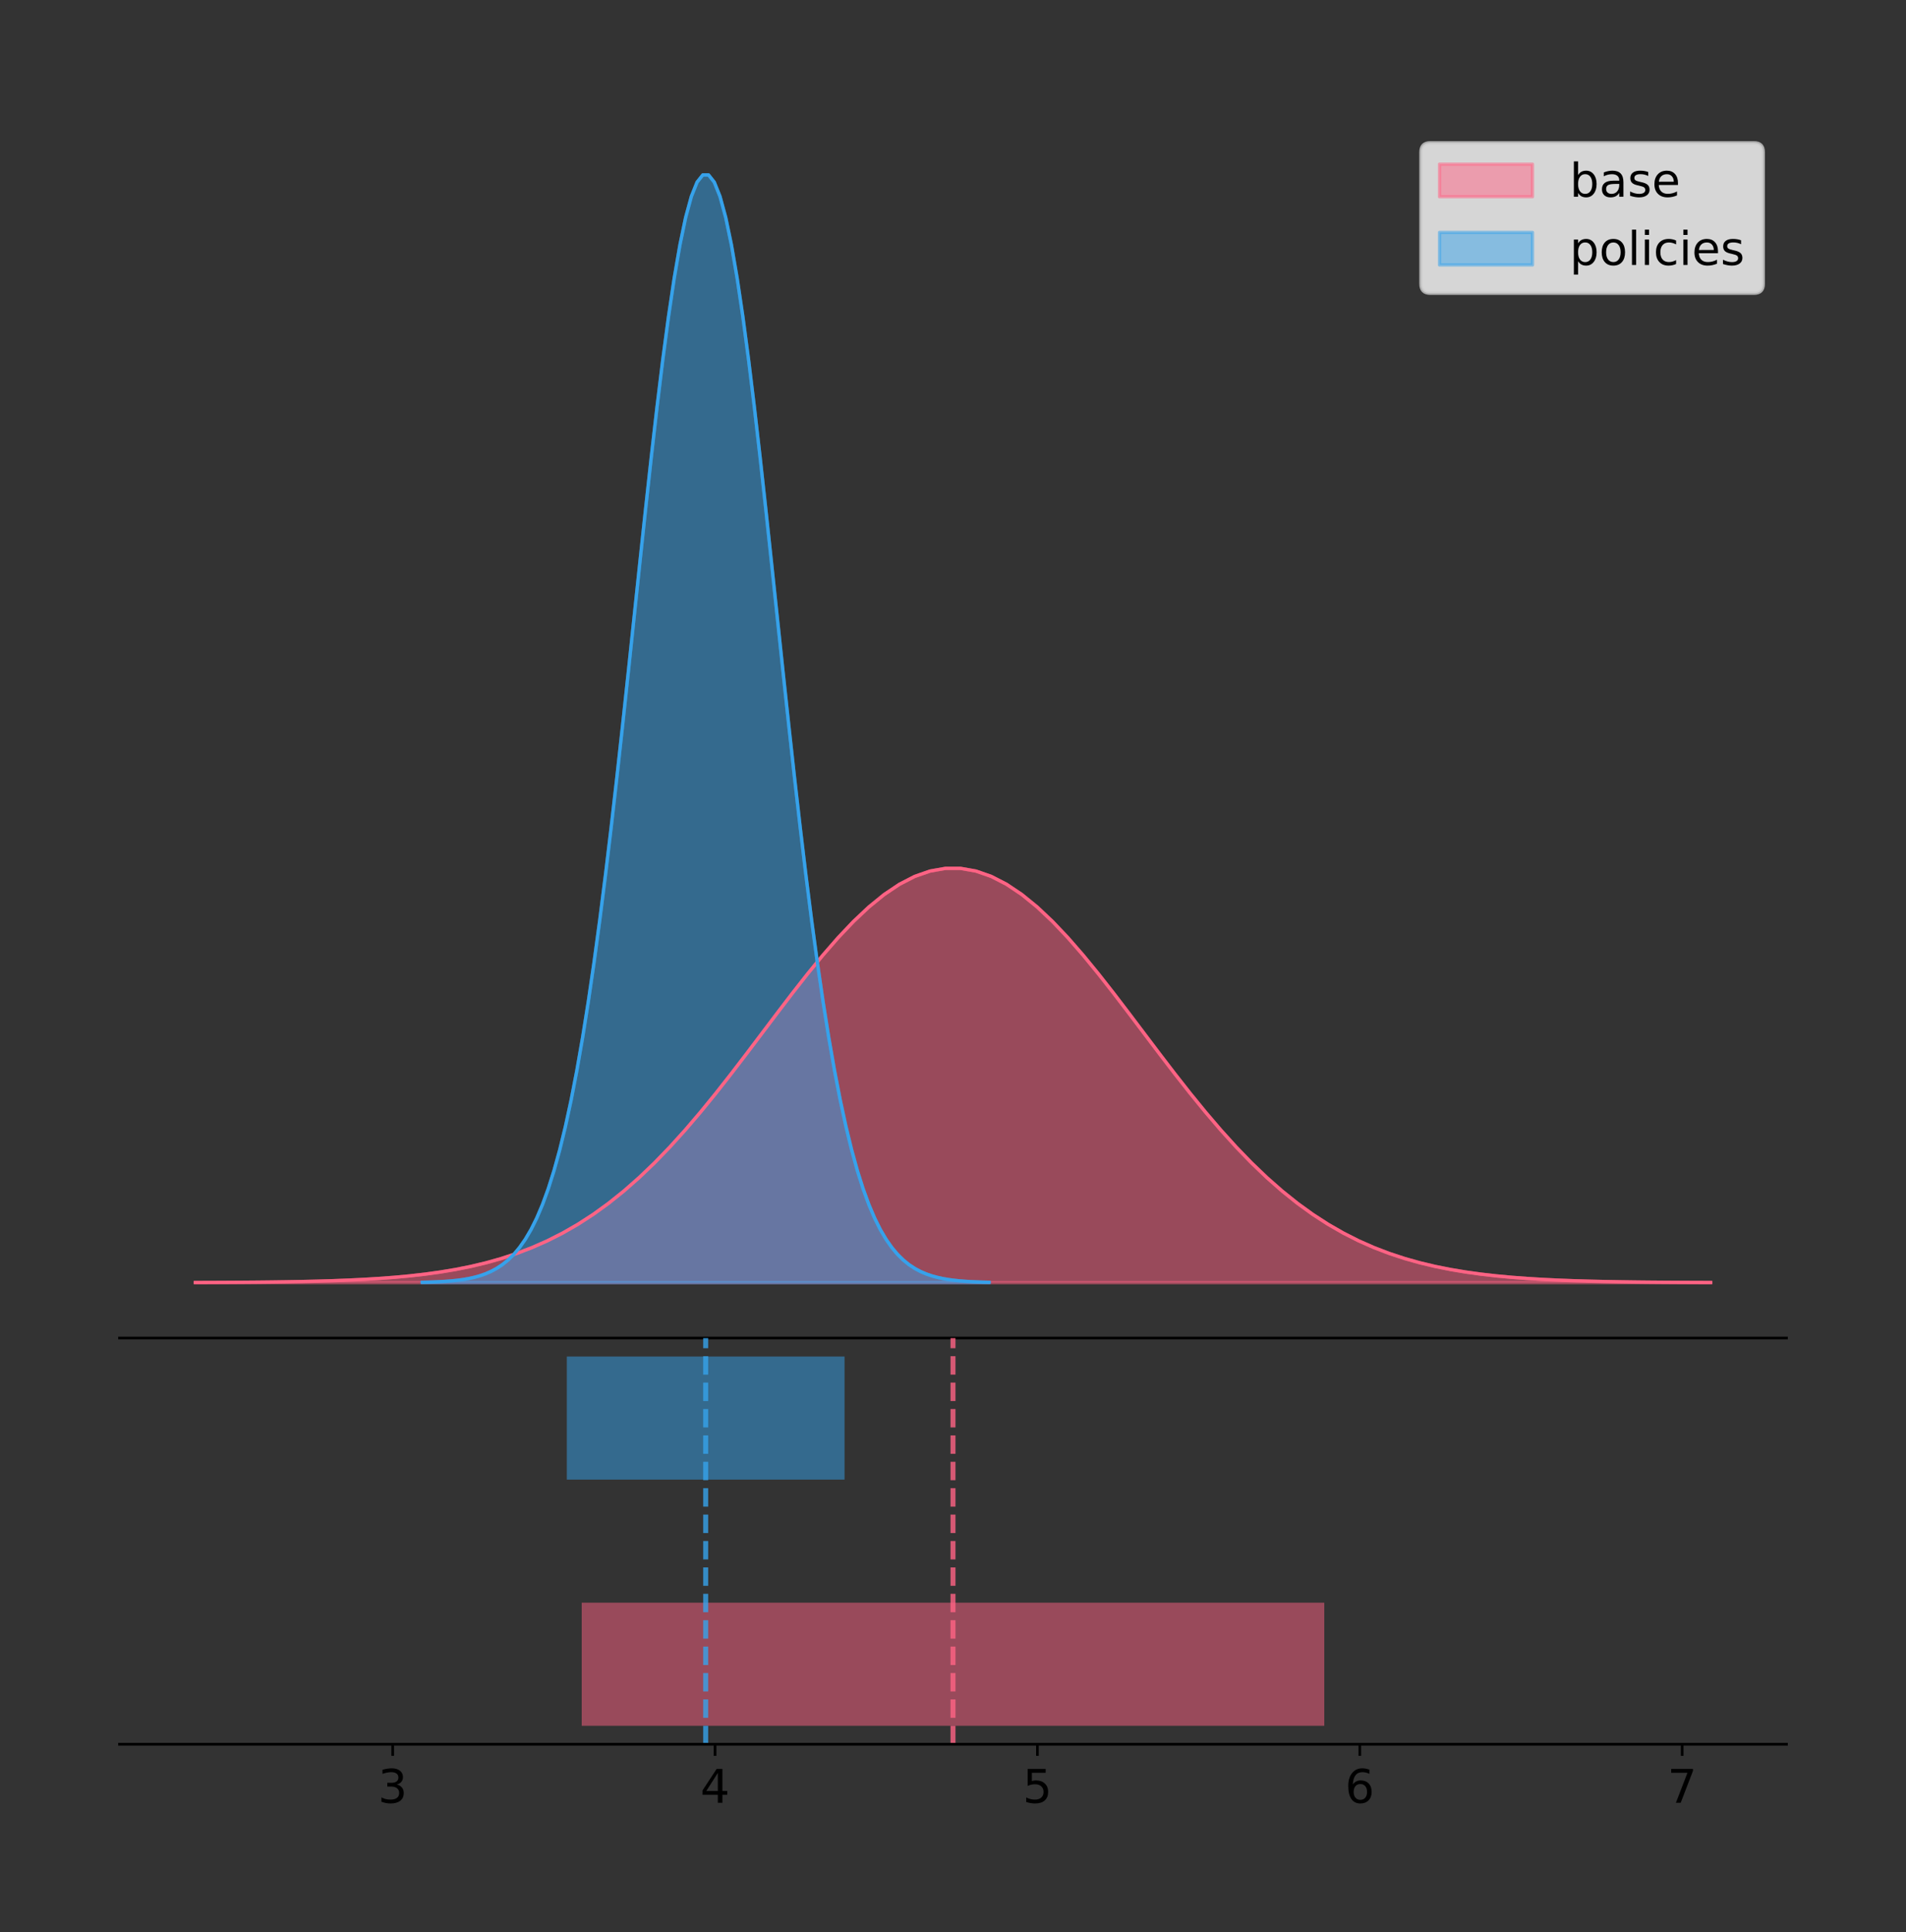 <?xml version="1.0" encoding="utf-8" standalone="no"?>
<!DOCTYPE svg PUBLIC "-//W3C//DTD SVG 1.1//EN"
  "http://www.w3.org/Graphics/SVG/1.1/DTD/svg11.dtd">
<!-- Created with matplotlib (https://matplotlib.org/) -->
<svg height="581.789pt" version="1.1" viewBox="0 0 574.2 581.789" width="574.2pt" xmlns="http://www.w3.org/2000/svg" xmlns:xlink="http://www.w3.org/1999/xlink">
 <rect x="0" y="0" width="574.2" height="581.789" fill="#333333" stroke="none"/>
 <defs>
  <style type="text/css">
*{stroke-linecap:butt;stroke-linejoin:round;}
  </style>
 </defs>
 <g id="figure_1">
  <g id="patch_1">
   <path d="M 0 581.789 
L 574.2 581.789 
L 574.2 0 
L 0 0 
z
" style="fill:none;"/>
  </g>
  <g id="axes_1">
   <g id="patch_2">
    <path d="M 36 402.93 
L 538.2 402.93 
L 538.2 36 
L 36 36 
z
" style="fill:none;"/>
   </g>
   <g id="PolyCollection_1">
    <defs>
     <path d="M 58.827 -195.538 
L 58.827 -195.58 
L 63.439 -195.596 
L 68.05 -195.617 
L 72.662 -195.645 
L 77.274 -195.683 
L 81.885 -195.732 
L 86.497 -195.797 
L 91.108 -195.881 
L 95.72 -195.989 
L 100.331 -196.128 
L 104.943 -196.304 
L 109.555 -196.526 
L 114.166 -196.804 
L 118.778 -197.15 
L 123.389 -197.577 
L 128.001 -198.101 
L 132.612 -198.738 
L 137.224 -199.507 
L 141.836 -200.43 
L 146.447 -201.527 
L 151.059 -202.823 
L 155.67 -204.342 
L 160.282 -206.108 
L 164.893 -208.146 
L 169.505 -210.479 
L 174.117 -213.129 
L 178.728 -216.114 
L 183.34 -219.448 
L 187.951 -223.142 
L 192.563 -227.199 
L 197.174 -231.616 
L 201.786 -236.382 
L 206.398 -241.476 
L 211.009 -246.869 
L 215.621 -252.522 
L 220.232 -258.386 
L 224.844 -264.403 
L 229.455 -270.504 
L 234.067 -276.615 
L 238.679 -282.652 
L 243.29 -288.531 
L 247.902 -294.16 
L 252.513 -299.449 
L 257.125 -304.309 
L 261.736 -308.655 
L 266.348 -312.409 
L 270.96 -315.502 
L 275.571 -317.875 
L 280.183 -319.483 
L 284.794 -320.295 
L 289.406 -320.295 
L 294.017 -319.483 
L 298.629 -317.875 
L 303.24 -315.502 
L 307.852 -312.409 
L 312.464 -308.655 
L 317.075 -304.309 
L 321.687 -299.449 
L 326.298 -294.16 
L 330.91 -288.531 
L 335.521 -282.652 
L 340.133 -276.615 
L 344.745 -270.504 
L 349.356 -264.403 
L 353.968 -258.386 
L 358.579 -252.522 
L 363.191 -246.869 
L 367.802 -241.476 
L 372.414 -236.382 
L 377.026 -231.616 
L 381.637 -227.199 
L 386.249 -223.142 
L 390.86 -219.448 
L 395.472 -216.114 
L 400.083 -213.129 
L 404.695 -210.479 
L 409.307 -208.146 
L 413.918 -206.108 
L 418.53 -204.342 
L 423.141 -202.823 
L 427.753 -201.527 
L 432.364 -200.43 
L 436.976 -199.507 
L 441.588 -198.738 
L 446.199 -198.101 
L 450.811 -197.577 
L 455.422 -197.15 
L 460.034 -196.804 
L 464.645 -196.526 
L 469.257 -196.304 
L 473.869 -196.128 
L 478.48 -195.989 
L 483.092 -195.881 
L 487.703 -195.797 
L 492.315 -195.732 
L 496.926 -195.683 
L 501.538 -195.645 
L 506.15 -195.617 
L 510.761 -195.596 
L 515.373 -195.58 
L 515.373 -195.538 
L 515.373 -195.538 
L 510.761 -195.538 
L 506.15 -195.538 
L 501.538 -195.538 
L 496.926 -195.538 
L 492.315 -195.538 
L 487.703 -195.538 
L 483.092 -195.538 
L 478.48 -195.538 
L 473.869 -195.538 
L 469.257 -195.538 
L 464.645 -195.538 
L 460.034 -195.538 
L 455.422 -195.538 
L 450.811 -195.538 
L 446.199 -195.538 
L 441.588 -195.538 
L 436.976 -195.538 
L 432.364 -195.538 
L 427.753 -195.538 
L 423.141 -195.538 
L 418.53 -195.538 
L 413.918 -195.538 
L 409.307 -195.538 
L 404.695 -195.538 
L 400.083 -195.538 
L 395.472 -195.538 
L 390.86 -195.538 
L 386.249 -195.538 
L 381.637 -195.538 
L 377.026 -195.538 
L 372.414 -195.538 
L 367.802 -195.538 
L 363.191 -195.538 
L 358.579 -195.538 
L 353.968 -195.538 
L 349.356 -195.538 
L 344.745 -195.538 
L 340.133 -195.538 
L 335.521 -195.538 
L 330.91 -195.538 
L 326.298 -195.538 
L 321.687 -195.538 
L 317.075 -195.538 
L 312.464 -195.538 
L 307.852 -195.538 
L 303.24 -195.538 
L 298.629 -195.538 
L 294.017 -195.538 
L 289.406 -195.538 
L 284.794 -195.538 
L 280.183 -195.538 
L 275.571 -195.538 
L 270.96 -195.538 
L 266.348 -195.538 
L 261.736 -195.538 
L 257.125 -195.538 
L 252.513 -195.538 
L 247.902 -195.538 
L 243.29 -195.538 
L 238.679 -195.538 
L 234.067 -195.538 
L 229.455 -195.538 
L 224.844 -195.538 
L 220.232 -195.538 
L 215.621 -195.538 
L 211.009 -195.538 
L 206.398 -195.538 
L 201.786 -195.538 
L 197.174 -195.538 
L 192.563 -195.538 
L 187.951 -195.538 
L 183.34 -195.538 
L 178.728 -195.538 
L 174.117 -195.538 
L 169.505 -195.538 
L 164.893 -195.538 
L 160.282 -195.538 
L 155.67 -195.538 
L 151.059 -195.538 
L 146.447 -195.538 
L 141.836 -195.538 
L 137.224 -195.538 
L 132.612 -195.538 
L 128.001 -195.538 
L 123.389 -195.538 
L 118.778 -195.538 
L 114.166 -195.538 
L 109.555 -195.538 
L 104.943 -195.538 
L 100.331 -195.538 
L 95.72 -195.538 
L 91.108 -195.538 
L 86.497 -195.538 
L 81.885 -195.538 
L 77.274 -195.538 
L 72.662 -195.538 
L 68.05 -195.538 
L 63.439 -195.538 
L 58.827 -195.538 
z
" id="mdf2f87f6e8" style="stroke:#ff6384;stroke-opacity:0.5;"/>
    </defs>
    <g clip-path="url(#p7fc31dedf8)">
     <use style="fill:#ff6384;fill-opacity:0.5;stroke:#ff6384;stroke-opacity:0.5;" x="0" xlink:href="#mdf2f87f6e8" y="581.789"/>
    </g>
   </g>
   <g id="PolyCollection_2">
    <defs>
     <path d="M 127.217 -195.538 
L 127.217 -195.65 
L 128.942 -195.692 
L 130.667 -195.749 
L 132.391 -195.825 
L 134.116 -195.925 
L 135.841 -196.058 
L 137.565 -196.23 
L 139.29 -196.455 
L 141.015 -196.744 
L 142.74 -197.115 
L 144.464 -197.585 
L 146.189 -198.179 
L 147.914 -198.923 
L 149.639 -199.848 
L 151.363 -200.99 
L 153.088 -202.39 
L 154.813 -204.093 
L 156.538 -206.151 
L 158.262 -208.617 
L 159.987 -211.552 
L 161.712 -215.017 
L 163.437 -219.078 
L 165.161 -223.801 
L 166.886 -229.25 
L 168.611 -235.488 
L 170.336 -242.572 
L 172.06 -250.552 
L 173.785 -259.468 
L 175.51 -269.344 
L 177.235 -280.192 
L 178.959 -292.002 
L 180.684 -304.744 
L 182.409 -318.365 
L 184.134 -332.786 
L 185.858 -347.901 
L 187.583 -363.58 
L 189.308 -379.667 
L 191.032 -395.98 
L 192.757 -412.318 
L 194.482 -428.462 
L 196.207 -444.18 
L 197.931 -459.23 
L 199.656 -473.372 
L 201.381 -486.366 
L 203.106 -497.987 
L 204.83 -508.025 
L 206.555 -516.294 
L 208.28 -522.64 
L 210.005 -526.94 
L 211.729 -529.111 
L 213.454 -529.111 
L 215.179 -526.94 
L 216.904 -522.64 
L 218.628 -516.294 
L 220.353 -508.025 
L 222.078 -497.987 
L 223.803 -486.366 
L 225.527 -473.372 
L 227.252 -459.23 
L 228.977 -444.18 
L 230.702 -428.462 
L 232.426 -412.318 
L 234.151 -395.98 
L 235.876 -379.667 
L 237.601 -363.58 
L 239.325 -347.901 
L 241.05 -332.786 
L 242.775 -318.365 
L 244.499 -304.744 
L 246.224 -292.002 
L 247.949 -280.192 
L 249.674 -269.344 
L 251.398 -259.468 
L 253.123 -250.552 
L 254.848 -242.572 
L 256.573 -235.488 
L 258.297 -229.25 
L 260.022 -223.801 
L 261.747 -219.078 
L 263.472 -215.017 
L 265.196 -211.552 
L 266.921 -208.617 
L 268.646 -206.151 
L 270.371 -204.093 
L 272.095 -202.39 
L 273.82 -200.99 
L 275.545 -199.848 
L 277.27 -198.923 
L 278.994 -198.179 
L 280.719 -197.585 
L 282.444 -197.115 
L 284.169 -196.744 
L 285.893 -196.455 
L 287.618 -196.23 
L 289.343 -196.058 
L 291.068 -195.925 
L 292.792 -195.825 
L 294.517 -195.749 
L 296.242 -195.692 
L 297.966 -195.65 
L 297.966 -195.538 
L 297.966 -195.538 
L 296.242 -195.538 
L 294.517 -195.538 
L 292.792 -195.538 
L 291.068 -195.538 
L 289.343 -195.538 
L 287.618 -195.538 
L 285.893 -195.538 
L 284.169 -195.538 
L 282.444 -195.538 
L 280.719 -195.538 
L 278.994 -195.538 
L 277.27 -195.538 
L 275.545 -195.538 
L 273.82 -195.538 
L 272.095 -195.538 
L 270.371 -195.538 
L 268.646 -195.538 
L 266.921 -195.538 
L 265.196 -195.538 
L 263.472 -195.538 
L 261.747 -195.538 
L 260.022 -195.538 
L 258.297 -195.538 
L 256.573 -195.538 
L 254.848 -195.538 
L 253.123 -195.538 
L 251.398 -195.538 
L 249.674 -195.538 
L 247.949 -195.538 
L 246.224 -195.538 
L 244.499 -195.538 
L 242.775 -195.538 
L 241.05 -195.538 
L 239.325 -195.538 
L 237.601 -195.538 
L 235.876 -195.538 
L 234.151 -195.538 
L 232.426 -195.538 
L 230.702 -195.538 
L 228.977 -195.538 
L 227.252 -195.538 
L 225.527 -195.538 
L 223.803 -195.538 
L 222.078 -195.538 
L 220.353 -195.538 
L 218.628 -195.538 
L 216.904 -195.538 
L 215.179 -195.538 
L 213.454 -195.538 
L 211.729 -195.538 
L 210.005 -195.538 
L 208.28 -195.538 
L 206.555 -195.538 
L 204.83 -195.538 
L 203.106 -195.538 
L 201.381 -195.538 
L 199.656 -195.538 
L 197.931 -195.538 
L 196.207 -195.538 
L 194.482 -195.538 
L 192.757 -195.538 
L 191.032 -195.538 
L 189.308 -195.538 
L 187.583 -195.538 
L 185.858 -195.538 
L 184.134 -195.538 
L 182.409 -195.538 
L 180.684 -195.538 
L 178.959 -195.538 
L 177.235 -195.538 
L 175.51 -195.538 
L 173.785 -195.538 
L 172.06 -195.538 
L 170.336 -195.538 
L 168.611 -195.538 
L 166.886 -195.538 
L 165.161 -195.538 
L 163.437 -195.538 
L 161.712 -195.538 
L 159.987 -195.538 
L 158.262 -195.538 
L 156.538 -195.538 
L 154.813 -195.538 
L 153.088 -195.538 
L 151.363 -195.538 
L 149.639 -195.538 
L 147.914 -195.538 
L 146.189 -195.538 
L 144.464 -195.538 
L 142.74 -195.538 
L 141.015 -195.538 
L 139.29 -195.538 
L 137.565 -195.538 
L 135.841 -195.538 
L 134.116 -195.538 
L 132.391 -195.538 
L 130.667 -195.538 
L 128.942 -195.538 
L 127.217 -195.538 
z
" id="mae8e086c01" style="stroke:#36a2eb;stroke-opacity:0.5;"/>
    </defs>
    <g clip-path="url(#p7fc31dedf8)">
     <use style="fill:#36a2eb;fill-opacity:0.5;stroke:#36a2eb;stroke-opacity:0.5;" x="0" xlink:href="#mae8e086c01" y="581.789"/>
    </g>
   </g>
   <g id="line2d_1">
    <path clip-path="url(#p7fc31dedf8)" d="M 58.827 386.209 
L 63.439 386.194 
L 68.05 386.172 
L 72.662 386.144 
L 77.274 386.107 
L 81.885 386.057 
L 86.497 385.992 
L 91.108 385.908 
L 95.72 385.8 
L 100.331 385.662 
L 104.943 385.486 
L 109.555 385.264 
L 114.166 384.985 
L 118.778 384.639 
L 123.389 384.212 
L 128.001 383.689 
L 132.612 383.052 
L 137.224 382.282 
L 141.836 381.36 
L 146.447 380.262 
L 151.059 378.966 
L 155.67 377.447 
L 160.282 375.681 
L 164.893 373.643 
L 169.505 371.31 
L 174.117 368.66 
L 178.728 365.676 
L 183.34 362.341 
L 187.951 358.648 
L 192.563 354.591 
L 197.174 350.173 
L 201.786 345.408 
L 206.398 340.314 
L 211.009 334.92 
L 215.621 329.267 
L 220.232 323.403 
L 224.844 317.387 
L 229.455 311.285 
L 234.067 305.175 
L 238.679 299.137 
L 243.29 293.259 
L 247.902 287.63 
L 252.513 282.341 
L 257.125 277.481 
L 261.736 273.135 
L 266.348 269.38 
L 270.96 266.288 
L 275.571 263.914 
L 280.183 262.306 
L 284.794 261.494 
L 289.406 261.494 
L 294.017 262.306 
L 298.629 263.914 
L 303.24 266.288 
L 307.852 269.38 
L 312.464 273.135 
L 317.075 277.481 
L 321.687 282.341 
L 326.298 287.63 
L 330.91 293.259 
L 335.521 299.137 
L 340.133 305.175 
L 344.745 311.285 
L 349.356 317.387 
L 353.968 323.403 
L 358.579 329.267 
L 363.191 334.92 
L 367.802 340.314 
L 372.414 345.408 
L 377.026 350.173 
L 381.637 354.591 
L 386.249 358.648 
L 390.86 362.341 
L 395.472 365.676 
L 400.083 368.66 
L 404.695 371.31 
L 409.307 373.643 
L 413.918 375.681 
L 418.53 377.447 
L 423.141 378.966 
L 427.753 380.262 
L 432.364 381.36 
L 436.976 382.282 
L 441.588 383.052 
L 446.199 383.689 
L 450.811 384.212 
L 455.422 384.639 
L 460.034 384.985 
L 464.645 385.264 
L 469.257 385.486 
L 473.869 385.662 
L 478.48 385.8 
L 483.092 385.908 
L 487.703 385.992 
L 492.315 386.057 
L 496.926 386.107 
L 501.538 386.144 
L 506.15 386.172 
L 510.761 386.194 
L 515.373 386.209 
" style="fill:none;stroke:#ff6384;stroke-linecap:square;"/>
   </g>
   <g id="line2d_2">
    <path clip-path="url(#p7fc31dedf8)" d="M 127.217 386.139 
L 128.942 386.097 
L 130.667 386.04 
L 132.391 385.965 
L 134.116 385.864 
L 135.841 385.732 
L 137.565 385.559 
L 139.29 385.334 
L 141.015 385.045 
L 142.74 384.675 
L 144.464 384.204 
L 146.189 383.61 
L 147.914 382.867 
L 149.639 381.941 
L 151.363 380.799 
L 153.088 379.399 
L 154.813 377.696 
L 156.538 375.639 
L 158.262 373.172 
L 159.987 370.238 
L 161.712 366.772 
L 163.437 362.711 
L 165.161 357.989 
L 166.886 352.539 
L 168.611 346.301 
L 170.336 339.217 
L 172.06 331.237 
L 173.785 322.322 
L 175.51 312.445 
L 177.235 301.597 
L 178.959 289.787 
L 180.684 277.045 
L 182.409 263.424 
L 184.134 249.004 
L 185.858 233.888 
L 187.583 218.209 
L 189.308 202.123 
L 191.032 185.809 
L 192.757 169.471 
L 194.482 153.327 
L 196.207 137.61 
L 197.931 122.559 
L 199.656 108.418 
L 201.381 95.423 
L 203.106 83.803 
L 204.83 73.765 
L 206.555 65.495 
L 208.28 59.15 
L 210.005 54.85 
L 211.729 52.679 
L 213.454 52.679 
L 215.179 54.85 
L 216.904 59.15 
L 218.628 65.495 
L 220.353 73.765 
L 222.078 83.803 
L 223.803 95.423 
L 225.527 108.418 
L 227.252 122.559 
L 228.977 137.61 
L 230.702 153.327 
L 232.426 169.471 
L 234.151 185.809 
L 235.876 202.123 
L 237.601 218.209 
L 239.325 233.888 
L 241.05 249.004 
L 242.775 263.424 
L 244.499 277.045 
L 246.224 289.787 
L 247.949 301.597 
L 249.674 312.445 
L 251.398 322.322 
L 253.123 331.237 
L 254.848 339.217 
L 256.573 346.301 
L 258.297 352.539 
L 260.022 357.989 
L 261.747 362.711 
L 263.472 366.772 
L 265.196 370.238 
L 266.921 373.172 
L 268.646 375.639 
L 270.371 377.696 
L 272.095 379.399 
L 273.82 380.799 
L 275.545 381.941 
L 277.27 382.867 
L 278.994 383.61 
L 280.719 384.204 
L 282.444 384.675 
L 284.169 385.045 
L 285.893 385.334 
L 287.618 385.559 
L 289.343 385.732 
L 291.068 385.864 
L 292.792 385.965 
L 294.517 386.04 
L 296.242 386.097 
L 297.966 386.139 
" style="fill:none;stroke:#36a2eb;stroke-linecap:square;"/>
   </g>
   <g id="patch_3">
    <path d="M 36 402.93 
L 538.2 402.93 
" style="fill:none;stroke:#000000;stroke-linecap:square;stroke-linejoin:miter;stroke-width:0.8;"/>
   </g>
   <g id="legend_1">
    <g id="patch_4">
     <path d="M 430.873 88.299 
L 528.4 88.299 
Q 531.2 88.299 531.2 85.499 
L 531.2 45.8 
Q 531.2 43 528.4 43 
L 430.873 43 
Q 428.072 43 428.072 45.8 
L 428.072 85.499 
Q 428.072 88.299 430.873 88.299 
z
" style="fill:#ffffff;opacity:0.8;stroke:#cccccc;stroke-linejoin:miter;"/>
    </g>
    <g id="patch_5">
     <path d="M 433.673 59.238 
L 461.673 59.238 
L 461.673 49.438 
L 433.673 49.438 
z
" style="fill:#ff6384;opacity:0.5;stroke:#ff6384;stroke-linejoin:miter;"/>
    </g>
    <g id="text_1">
     <!-- base -->
     <defs>
      <path d="M 48.688 27.297 
Q 48.688 37.203 44.609 42.844 
Q 40.531 48.484 33.406 48.484 
Q 26.266 48.484 22.188 42.844 
Q 18.109 37.203 18.109 27.297 
Q 18.109 17.391 22.188 11.75 
Q 26.266 6.109 33.406 6.109 
Q 40.531 6.109 44.609 11.75 
Q 48.688 17.391 48.688 27.297 
z
M 18.109 46.391 
Q 20.953 51.266 25.266 53.625 
Q 29.594 56 35.594 56 
Q 45.562 56 51.781 48.094 
Q 58.016 40.188 58.016 27.297 
Q 58.016 14.406 51.781 6.484 
Q 45.562 -1.422 35.594 -1.422 
Q 29.594 -1.422 25.266 0.953 
Q 20.953 3.328 18.109 8.203 
L 18.109 0 
L 9.078 0 
L 9.078 75.984 
L 18.109 75.984 
z
" id="DejaVuSans-98"/>
      <path d="M 34.281 27.484 
Q 23.391 27.484 19.188 25 
Q 14.984 22.516 14.984 16.5 
Q 14.984 11.719 18.141 8.906 
Q 21.297 6.109 26.703 6.109 
Q 34.188 6.109 38.703 11.406 
Q 43.219 16.703 43.219 25.484 
L 43.219 27.484 
z
M 52.203 31.203 
L 52.203 0 
L 43.219 0 
L 43.219 8.297 
Q 40.141 3.328 35.547 0.953 
Q 30.953 -1.422 24.312 -1.422 
Q 15.922 -1.422 10.953 3.297 
Q 6 8.016 6 15.922 
Q 6 25.141 12.172 29.828 
Q 18.359 34.516 30.609 34.516 
L 43.219 34.516 
L 43.219 35.406 
Q 43.219 41.609 39.141 45 
Q 35.062 48.391 27.688 48.391 
Q 23 48.391 18.547 47.266 
Q 14.109 46.141 10.016 43.891 
L 10.016 52.203 
Q 14.938 54.109 19.578 55.047 
Q 24.219 56 28.609 56 
Q 40.484 56 46.344 49.844 
Q 52.203 43.703 52.203 31.203 
z
" id="DejaVuSans-97"/>
      <path d="M 44.281 53.078 
L 44.281 44.578 
Q 40.484 46.531 36.375 47.5 
Q 32.281 48.484 27.875 48.484 
Q 21.188 48.484 17.844 46.438 
Q 14.5 44.391 14.5 40.281 
Q 14.5 37.156 16.891 35.375 
Q 19.281 33.594 26.516 31.984 
L 29.594 31.297 
Q 39.156 29.25 43.188 25.516 
Q 47.219 21.781 47.219 15.094 
Q 47.219 7.469 41.188 3.016 
Q 35.156 -1.422 24.609 -1.422 
Q 20.219 -1.422 15.453 -0.562 
Q 10.688 0.297 5.422 2 
L 5.422 11.281 
Q 10.406 8.688 15.234 7.391 
Q 20.062 6.109 24.812 6.109 
Q 31.156 6.109 34.562 8.281 
Q 37.984 10.453 37.984 14.406 
Q 37.984 18.062 35.516 20.016 
Q 33.062 21.969 24.703 23.781 
L 21.578 24.516 
Q 13.234 26.266 9.516 29.906 
Q 5.812 33.547 5.812 39.891 
Q 5.812 47.609 11.281 51.797 
Q 16.75 56 26.812 56 
Q 31.781 56 36.172 55.266 
Q 40.578 54.547 44.281 53.078 
z
" id="DejaVuSans-115"/>
      <path d="M 56.203 29.594 
L 56.203 25.203 
L 14.891 25.203 
Q 15.484 15.922 20.484 11.062 
Q 25.484 6.203 34.422 6.203 
Q 39.594 6.203 44.453 7.469 
Q 49.312 8.734 54.109 11.281 
L 54.109 2.781 
Q 49.266 0.734 44.188 -0.344 
Q 39.109 -1.422 33.891 -1.422 
Q 20.797 -1.422 13.156 6.188 
Q 5.516 13.812 5.516 26.812 
Q 5.516 40.234 12.766 48.109 
Q 20.016 56 32.328 56 
Q 43.359 56 49.781 48.891 
Q 56.203 41.797 56.203 29.594 
z
M 47.219 32.234 
Q 47.125 39.594 43.094 43.984 
Q 39.062 48.391 32.422 48.391 
Q 24.906 48.391 20.391 44.141 
Q 15.875 39.891 15.188 32.172 
z
" id="DejaVuSans-101"/>
     </defs>
     <g transform="translate(472.873 59.238)scale(0.14 -0.14)">
      <use xlink:href="#DejaVuSans-98"/>
      <use x="63.477" xlink:href="#DejaVuSans-97"/>
      <use x="124.756" xlink:href="#DejaVuSans-115"/>
      <use x="176.855" xlink:href="#DejaVuSans-101"/>
     </g>
    </g>
    <g id="patch_6">
     <path d="M 433.673 79.787 
L 461.673 79.787 
L 461.673 69.987 
L 433.673 69.987 
z
" style="fill:#36a2eb;opacity:0.5;stroke:#36a2eb;stroke-linejoin:miter;"/>
    </g>
    <g id="text_2">
     <!-- policies -->
     <defs>
      <path d="M 18.109 8.203 
L 18.109 -20.797 
L 9.078 -20.797 
L 9.078 54.688 
L 18.109 54.688 
L 18.109 46.391 
Q 20.953 51.266 25.266 53.625 
Q 29.594 56 35.594 56 
Q 45.562 56 51.781 48.094 
Q 58.016 40.188 58.016 27.297 
Q 58.016 14.406 51.781 6.484 
Q 45.562 -1.422 35.594 -1.422 
Q 29.594 -1.422 25.266 0.953 
Q 20.953 3.328 18.109 8.203 
z
M 48.688 27.297 
Q 48.688 37.203 44.609 42.844 
Q 40.531 48.484 33.406 48.484 
Q 26.266 48.484 22.188 42.844 
Q 18.109 37.203 18.109 27.297 
Q 18.109 17.391 22.188 11.75 
Q 26.266 6.109 33.406 6.109 
Q 40.531 6.109 44.609 11.75 
Q 48.688 17.391 48.688 27.297 
z
" id="DejaVuSans-112"/>
      <path d="M 30.609 48.391 
Q 23.391 48.391 19.188 42.75 
Q 14.984 37.109 14.984 27.297 
Q 14.984 17.484 19.156 11.844 
Q 23.344 6.203 30.609 6.203 
Q 37.797 6.203 41.984 11.859 
Q 46.188 17.531 46.188 27.297 
Q 46.188 37.016 41.984 42.703 
Q 37.797 48.391 30.609 48.391 
z
M 30.609 56 
Q 42.328 56 49.016 48.375 
Q 55.719 40.766 55.719 27.297 
Q 55.719 13.875 49.016 6.219 
Q 42.328 -1.422 30.609 -1.422 
Q 18.844 -1.422 12.172 6.219 
Q 5.516 13.875 5.516 27.297 
Q 5.516 40.766 12.172 48.375 
Q 18.844 56 30.609 56 
z
" id="DejaVuSans-111"/>
      <path d="M 9.422 75.984 
L 18.406 75.984 
L 18.406 0 
L 9.422 0 
z
" id="DejaVuSans-108"/>
      <path d="M 9.422 54.688 
L 18.406 54.688 
L 18.406 0 
L 9.422 0 
z
M 9.422 75.984 
L 18.406 75.984 
L 18.406 64.594 
L 9.422 64.594 
z
" id="DejaVuSans-105"/>
      <path d="M 48.781 52.594 
L 48.781 44.188 
Q 44.969 46.297 41.141 47.344 
Q 37.312 48.391 33.406 48.391 
Q 24.656 48.391 19.812 42.844 
Q 14.984 37.312 14.984 27.297 
Q 14.984 17.281 19.812 11.734 
Q 24.656 6.203 33.406 6.203 
Q 37.312 6.203 41.141 7.25 
Q 44.969 8.297 48.781 10.406 
L 48.781 2.094 
Q 45.016 0.344 40.984 -0.531 
Q 36.969 -1.422 32.422 -1.422 
Q 20.062 -1.422 12.781 6.344 
Q 5.516 14.109 5.516 27.297 
Q 5.516 40.672 12.859 48.328 
Q 20.219 56 33.016 56 
Q 37.156 56 41.109 55.141 
Q 45.062 54.297 48.781 52.594 
z
" id="DejaVuSans-99"/>
     </defs>
     <g transform="translate(472.873 79.787)scale(0.14 -0.14)">
      <use xlink:href="#DejaVuSans-112"/>
      <use x="63.477" xlink:href="#DejaVuSans-111"/>
      <use x="124.658" xlink:href="#DejaVuSans-108"/>
      <use x="152.441" xlink:href="#DejaVuSans-105"/>
      <use x="180.225" xlink:href="#DejaVuSans-99"/>
      <use x="235.205" xlink:href="#DejaVuSans-105"/>
      <use x="262.988" xlink:href="#DejaVuSans-101"/>
      <use x="324.512" xlink:href="#DejaVuSans-115"/>
     </g>
    </g>
   </g>
  </g>
  <g id="axes_2">
   <g id="patch_7">
    <path d="M 36 525.24 
L 538.2 525.24 
L 538.2 402.93 
L 36 402.93 
z
" style="fill:none;"/>
   </g>
   <g id="patch_8">
    <path clip-path="url(#pef1a8a8c44)" d="M 175.246 519.68 
L 398.954 519.68 
L 398.954 482.617 
L 175.246 482.617 
z
" style="fill:#ff6384;opacity:0.5;"/>
   </g>
   <g id="patch_9">
    <path clip-path="url(#pef1a8a8c44)" d="M 170.758 445.553 
L 254.425 445.553 
L 254.425 408.49 
L 170.758 408.49 
z
" style="fill:#36a2eb;opacity:0.5;"/>
   </g>
   <g id="matplotlib.axis_1">
    <g id="xtick_1">
     <g id="line2d_3">
      <defs>
       <path d="M 0 0 
L 0 3.5 
" id="me4258e98d0" style="stroke:#000000;stroke-width:0.8;"/>
      </defs>
      <g>
       <use style="stroke:#000000;stroke-width:0.8;" x="118.301" xlink:href="#me4258e98d0" y="525.24"/>
      </g>
     </g>
     <g id="text_3">
      <!-- 3 -->
      <defs>
       <path d="M 40.578 39.312 
Q 47.656 37.797 51.625 33 
Q 55.609 28.219 55.609 21.188 
Q 55.609 10.406 48.188 4.484 
Q 40.766 -1.422 27.094 -1.422 
Q 22.516 -1.422 17.656 -0.516 
Q 12.797 0.391 7.625 2.203 
L 7.625 11.719 
Q 11.719 9.328 16.594 8.109 
Q 21.484 6.891 26.812 6.891 
Q 36.078 6.891 40.938 10.547 
Q 45.797 14.203 45.797 21.188 
Q 45.797 27.641 41.281 31.266 
Q 36.766 34.906 28.719 34.906 
L 20.219 34.906 
L 20.219 43.016 
L 29.109 43.016 
Q 36.375 43.016 40.234 45.922 
Q 44.094 48.828 44.094 54.297 
Q 44.094 59.906 40.109 62.906 
Q 36.141 65.922 28.719 65.922 
Q 24.656 65.922 20.016 65.031 
Q 15.375 64.156 9.812 62.312 
L 9.812 71.094 
Q 15.438 72.656 20.344 73.438 
Q 25.25 74.219 29.594 74.219 
Q 40.828 74.219 47.359 69.109 
Q 53.906 64.016 53.906 55.328 
Q 53.906 49.266 50.438 45.094 
Q 46.969 40.922 40.578 39.312 
z
" id="DejaVuSans-51"/>
      </defs>
      <g transform="translate(113.847 542.878)scale(0.14 -0.14)">
       <use xlink:href="#DejaVuSans-51"/>
      </g>
     </g>
    </g>
    <g id="xtick_2">
     <g id="line2d_4">
      <g>
       <use style="stroke:#000000;stroke-width:0.8;" x="215.418" xlink:href="#me4258e98d0" y="525.24"/>
      </g>
     </g>
     <g id="text_4">
      <!-- 4 -->
      <defs>
       <path d="M 37.797 64.312 
L 12.891 25.391 
L 37.797 25.391 
z
M 35.203 72.906 
L 47.609 72.906 
L 47.609 25.391 
L 58.016 25.391 
L 58.016 17.188 
L 47.609 17.188 
L 47.609 0 
L 37.797 0 
L 37.797 17.188 
L 4.891 17.188 
L 4.891 26.703 
z
" id="DejaVuSans-52"/>
      </defs>
      <g transform="translate(210.964 542.878)scale(0.14 -0.14)">
       <use xlink:href="#DejaVuSans-52"/>
      </g>
     </g>
    </g>
    <g id="xtick_3">
     <g id="line2d_5">
      <g>
       <use style="stroke:#000000;stroke-width:0.8;" x="312.535" xlink:href="#me4258e98d0" y="525.24"/>
      </g>
     </g>
     <g id="text_5">
      <!-- 5 -->
      <defs>
       <path d="M 10.797 72.906 
L 49.516 72.906 
L 49.516 64.594 
L 19.828 64.594 
L 19.828 46.734 
Q 21.969 47.469 24.109 47.828 
Q 26.266 48.188 28.422 48.188 
Q 40.625 48.188 47.75 41.5 
Q 54.891 34.812 54.891 23.391 
Q 54.891 11.625 47.562 5.094 
Q 40.234 -1.422 26.906 -1.422 
Q 22.312 -1.422 17.547 -0.641 
Q 12.797 0.141 7.719 1.703 
L 7.719 11.625 
Q 12.109 9.234 16.797 8.062 
Q 21.484 6.891 26.703 6.891 
Q 35.156 6.891 40.078 11.328 
Q 45.016 15.766 45.016 23.391 
Q 45.016 31 40.078 35.438 
Q 35.156 39.891 26.703 39.891 
Q 22.75 39.891 18.812 39.016 
Q 14.891 38.141 10.797 36.281 
z
" id="DejaVuSans-53"/>
      </defs>
      <g transform="translate(308.081 542.878)scale(0.14 -0.14)">
       <use xlink:href="#DejaVuSans-53"/>
      </g>
     </g>
    </g>
    <g id="xtick_4">
     <g id="line2d_6">
      <g>
       <use style="stroke:#000000;stroke-width:0.8;" x="409.652" xlink:href="#me4258e98d0" y="525.24"/>
      </g>
     </g>
     <g id="text_6">
      <!-- 6 -->
      <defs>
       <path d="M 33.016 40.375 
Q 26.375 40.375 22.484 35.828 
Q 18.609 31.297 18.609 23.391 
Q 18.609 15.531 22.484 10.953 
Q 26.375 6.391 33.016 6.391 
Q 39.656 6.391 43.531 10.953 
Q 47.406 15.531 47.406 23.391 
Q 47.406 31.297 43.531 35.828 
Q 39.656 40.375 33.016 40.375 
z
M 52.594 71.297 
L 52.594 62.312 
Q 48.875 64.062 45.094 64.984 
Q 41.312 65.922 37.594 65.922 
Q 27.828 65.922 22.672 59.328 
Q 17.531 52.734 16.797 39.406 
Q 19.672 43.656 24.016 45.922 
Q 28.375 48.188 33.594 48.188 
Q 44.578 48.188 50.953 41.516 
Q 57.328 34.859 57.328 23.391 
Q 57.328 12.156 50.688 5.359 
Q 44.047 -1.422 33.016 -1.422 
Q 20.359 -1.422 13.672 8.266 
Q 6.984 17.969 6.984 36.375 
Q 6.984 53.656 15.188 63.938 
Q 23.391 74.219 37.203 74.219 
Q 40.922 74.219 44.703 73.484 
Q 48.484 72.75 52.594 71.297 
z
" id="DejaVuSans-54"/>
      </defs>
      <g transform="translate(405.198 542.878)scale(0.14 -0.14)">
       <use xlink:href="#DejaVuSans-54"/>
      </g>
     </g>
    </g>
    <g id="xtick_5">
     <g id="line2d_7">
      <g>
       <use style="stroke:#000000;stroke-width:0.8;" x="506.769" xlink:href="#me4258e98d0" y="525.24"/>
      </g>
     </g>
     <g id="text_7">
      <!-- 7 -->
      <defs>
       <path d="M 8.203 72.906 
L 55.078 72.906 
L 55.078 68.703 
L 28.609 0 
L 18.312 0 
L 43.219 64.594 
L 8.203 64.594 
z
" id="DejaVuSans-55"/>
      </defs>
      <g transform="translate(502.315 542.878)scale(0.14 -0.14)">
       <use xlink:href="#DejaVuSans-55"/>
      </g>
     </g>
    </g>
   </g>
   <g id="line2d_8">
    <path clip-path="url(#pef1a8a8c44)" d="M 287.1 525.24 
L 287.1 402.93 
" style="fill:none;stroke:#ff6384;stroke-dasharray:5.55,2.4;stroke-dashoffset:0;stroke-opacity:0.8;stroke-width:1.5;"/>
   </g>
   <g id="line2d_9">
    <path clip-path="url(#pef1a8a8c44)" d="M 212.592 525.24 
L 212.592 402.93 
" style="fill:none;stroke:#36a2eb;stroke-dasharray:5.55,2.4;stroke-dashoffset:0;stroke-opacity:0.8;stroke-width:1.5;"/>
   </g>
   <g id="patch_10">
    <path d="M 36 525.24 
L 538.2 525.24 
" style="fill:none;stroke:#000000;stroke-linecap:square;stroke-linejoin:miter;stroke-width:0.8;"/>
   </g>
  </g>
 </g>
 <defs>
  <clipPath id="p7fc31dedf8">
   <rect height="366.93" width="502.2" x="36" y="36"/>
  </clipPath>
  <clipPath id="pef1a8a8c44">
   <rect height="122.31" width="502.2" x="36" y="402.93"/>
  </clipPath>
 </defs>
</svg>
